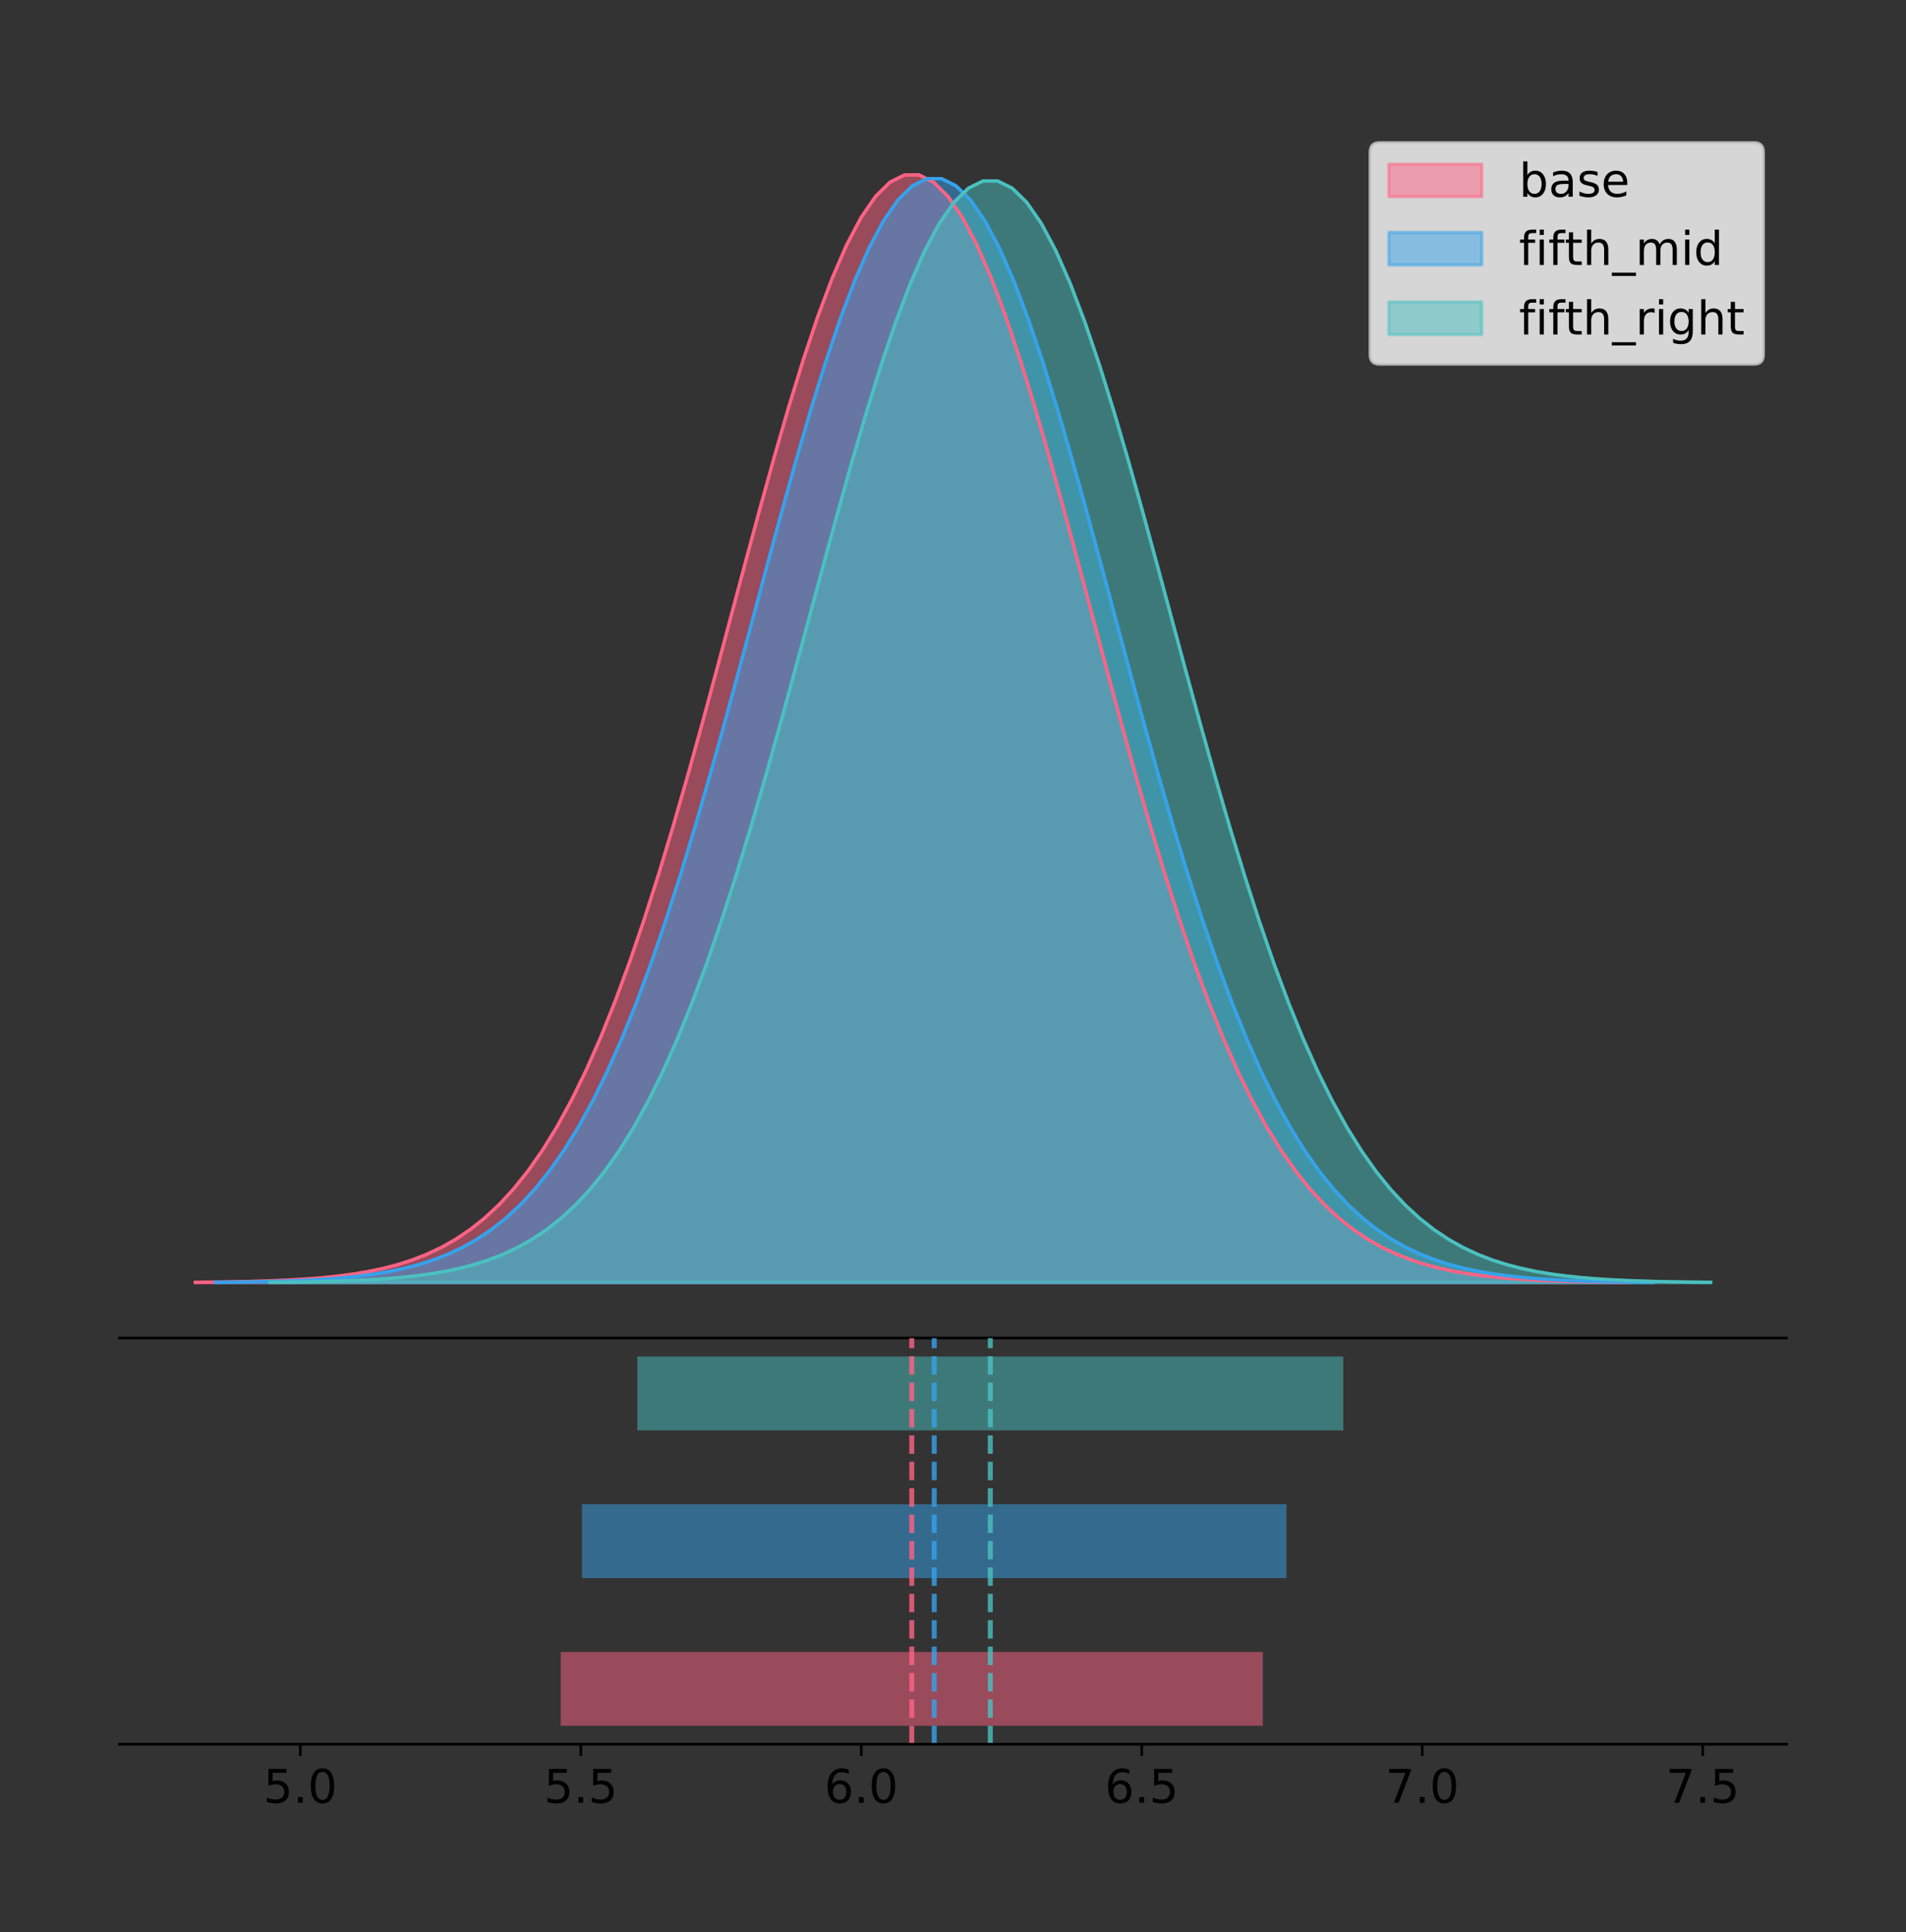 <?xml version="1.0" encoding="utf-8" standalone="no"?>
<!DOCTYPE svg PUBLIC "-//W3C//DTD SVG 1.1//EN"
  "http://www.w3.org/Graphics/SVG/1.1/DTD/svg11.dtd">
<!-- Created with matplotlib (https://matplotlib.org/) -->
<svg height="581.789pt" version="1.1" viewBox="0 0 574.2 581.789" width="574.2pt" xmlns="http://www.w3.org/2000/svg" xmlns:xlink="http://www.w3.org/1999/xlink">
 <rect x="0" y="0" width="574.2" height="581.789" fill="#333333" stroke="none"/>
 <defs>
  <style type="text/css">
*{stroke-linecap:butt;stroke-linejoin:round;}
  </style>
 </defs>
 <g id="figure_1">
  <g id="patch_1">
   <path d="M 0 581.789 
L 574.2 581.789 
L 574.2 0 
L 0 0 
z
" style="fill:none;"/>
  </g>
  <g id="axes_1">
   <g id="patch_2">
    <path d="M 36 402.93 
L 538.2 402.93 
L 538.2 36 
L 36 36 
z
" style="fill:none;"/>
   </g>
   <g id="PolyCollection_1">
    <defs>
     <path d="M 58.827 -195.538 
L 58.827 -195.65 
L 63.188 -195.692 
L 67.549 -195.749 
L 71.909 -195.825 
L 76.27 -195.925 
L 80.63 -196.058 
L 84.991 -196.23 
L 89.352 -196.455 
L 93.712 -196.744 
L 98.073 -197.115 
L 102.434 -197.585 
L 106.794 -198.179 
L 111.155 -198.923 
L 115.516 -199.848 
L 119.876 -200.99 
L 124.237 -202.39 
L 128.597 -204.093 
L 132.958 -206.151 
L 137.319 -208.617 
L 141.679 -211.552 
L 146.04 -215.017 
L 150.401 -219.078 
L 154.761 -223.801 
L 159.122 -229.25 
L 163.483 -235.488 
L 167.843 -242.572 
L 172.204 -250.552 
L 176.565 -259.468 
L 180.925 -269.344 
L 185.286 -280.192 
L 189.646 -292.002 
L 194.007 -304.744 
L 198.368 -318.365 
L 202.728 -332.786 
L 207.089 -347.901 
L 211.45 -363.58 
L 215.81 -379.667 
L 220.171 -395.98 
L 224.532 -412.318 
L 228.892 -428.462 
L 233.253 -444.18 
L 237.613 -459.23 
L 241.974 -473.372 
L 246.335 -486.366 
L 250.695 -497.987 
L 255.056 -508.025 
L 259.417 -516.294 
L 263.777 -522.64 
L 268.138 -526.94 
L 272.499 -529.111 
L 276.859 -529.111 
L 281.22 -526.94 
L 285.581 -522.64 
L 289.941 -516.294 
L 294.302 -508.025 
L 298.662 -497.987 
L 303.023 -486.366 
L 307.384 -473.372 
L 311.744 -459.23 
L 316.105 -444.18 
L 320.466 -428.462 
L 324.826 -412.318 
L 329.187 -395.98 
L 333.548 -379.667 
L 337.908 -363.58 
L 342.269 -347.901 
L 346.629 -332.786 
L 350.99 -318.365 
L 355.351 -304.744 
L 359.711 -292.002 
L 364.072 -280.192 
L 368.433 -269.344 
L 372.793 -259.468 
L 377.154 -250.552 
L 381.515 -242.572 
L 385.875 -235.488 
L 390.236 -229.25 
L 394.596 -223.801 
L 398.957 -219.078 
L 403.318 -215.017 
L 407.678 -211.552 
L 412.039 -208.617 
L 416.4 -206.151 
L 420.76 -204.093 
L 425.121 -202.39 
L 429.482 -200.99 
L 433.842 -199.848 
L 438.203 -198.923 
L 442.564 -198.179 
L 446.924 -197.585 
L 451.285 -197.115 
L 455.645 -196.744 
L 460.006 -196.455 
L 464.367 -196.23 
L 468.727 -196.058 
L 473.088 -195.925 
L 477.449 -195.825 
L 481.809 -195.749 
L 486.17 -195.692 
L 490.531 -195.65 
L 490.531 -195.538 
L 490.531 -195.538 
L 486.17 -195.538 
L 481.809 -195.538 
L 477.449 -195.538 
L 473.088 -195.538 
L 468.727 -195.538 
L 464.367 -195.538 
L 460.006 -195.538 
L 455.645 -195.538 
L 451.285 -195.538 
L 446.924 -195.538 
L 442.564 -195.538 
L 438.203 -195.538 
L 433.842 -195.538 
L 429.482 -195.538 
L 425.121 -195.538 
L 420.76 -195.538 
L 416.4 -195.538 
L 412.039 -195.538 
L 407.678 -195.538 
L 403.318 -195.538 
L 398.957 -195.538 
L 394.596 -195.538 
L 390.236 -195.538 
L 385.875 -195.538 
L 381.515 -195.538 
L 377.154 -195.538 
L 372.793 -195.538 
L 368.433 -195.538 
L 364.072 -195.538 
L 359.711 -195.538 
L 355.351 -195.538 
L 350.99 -195.538 
L 346.629 -195.538 
L 342.269 -195.538 
L 337.908 -195.538 
L 333.548 -195.538 
L 329.187 -195.538 
L 324.826 -195.538 
L 320.466 -195.538 
L 316.105 -195.538 
L 311.744 -195.538 
L 307.384 -195.538 
L 303.023 -195.538 
L 298.662 -195.538 
L 294.302 -195.538 
L 289.941 -195.538 
L 285.581 -195.538 
L 281.22 -195.538 
L 276.859 -195.538 
L 272.499 -195.538 
L 268.138 -195.538 
L 263.777 -195.538 
L 259.417 -195.538 
L 255.056 -195.538 
L 250.695 -195.538 
L 246.335 -195.538 
L 241.974 -195.538 
L 237.613 -195.538 
L 233.253 -195.538 
L 228.892 -195.538 
L 224.532 -195.538 
L 220.171 -195.538 
L 215.81 -195.538 
L 211.45 -195.538 
L 207.089 -195.538 
L 202.728 -195.538 
L 198.368 -195.538 
L 194.007 -195.538 
L 189.646 -195.538 
L 185.286 -195.538 
L 180.925 -195.538 
L 176.565 -195.538 
L 172.204 -195.538 
L 167.843 -195.538 
L 163.483 -195.538 
L 159.122 -195.538 
L 154.761 -195.538 
L 150.401 -195.538 
L 146.04 -195.538 
L 141.679 -195.538 
L 137.319 -195.538 
L 132.958 -195.538 
L 128.597 -195.538 
L 124.237 -195.538 
L 119.876 -195.538 
L 115.516 -195.538 
L 111.155 -195.538 
L 106.794 -195.538 
L 102.434 -195.538 
L 98.073 -195.538 
L 93.712 -195.538 
L 89.352 -195.538 
L 84.991 -195.538 
L 80.63 -195.538 
L 76.27 -195.538 
L 71.909 -195.538 
L 67.549 -195.538 
L 63.188 -195.538 
L 58.827 -195.538 
z
" id="m097d6647f7" style="stroke:#ff6384;stroke-opacity:0.5;"/>
    </defs>
    <g clip-path="url(#p0ebf5733ac)">
     <use style="fill:#ff6384;fill-opacity:0.5;stroke:#ff6384;stroke-opacity:0.5;" x="0" xlink:href="#m097d6647f7" y="581.789"/>
    </g>
   </g>
   <g id="PolyCollection_2">
    <defs>
     <path d="M 64.866 -195.538 
L 64.866 -195.65 
L 69.242 -195.692 
L 73.617 -195.748 
L 77.992 -195.824 
L 82.367 -195.924 
L 86.742 -196.056 
L 91.118 -196.228 
L 95.493 -196.452 
L 99.868 -196.74 
L 104.243 -197.109 
L 108.618 -197.578 
L 112.994 -198.17 
L 117.369 -198.912 
L 121.744 -199.834 
L 126.119 -200.972 
L 130.494 -202.367 
L 134.87 -204.065 
L 139.245 -206.115 
L 143.62 -208.574 
L 147.995 -211.498 
L 152.37 -214.952 
L 156.746 -219 
L 161.121 -223.707 
L 165.496 -229.138 
L 169.871 -235.355 
L 174.246 -242.416 
L 178.621 -250.369 
L 182.997 -259.255 
L 187.372 -269.099 
L 191.747 -279.91 
L 196.122 -291.681 
L 200.497 -304.381 
L 204.873 -317.957 
L 209.248 -332.329 
L 213.623 -347.394 
L 217.998 -363.021 
L 222.373 -379.054 
L 226.749 -395.313 
L 231.124 -411.597 
L 235.499 -427.688 
L 239.874 -443.353 
L 244.249 -458.353 
L 248.625 -472.447 
L 253 -485.399 
L 257.375 -496.981 
L 261.75 -506.985 
L 266.125 -515.227 
L 270.501 -521.552 
L 274.876 -525.837 
L 279.251 -528.001 
L 283.626 -528.001 
L 288.001 -525.837 
L 292.376 -521.552 
L 296.752 -515.227 
L 301.127 -506.985 
L 305.502 -496.981 
L 309.877 -485.399 
L 314.252 -472.447 
L 318.628 -458.353 
L 323.003 -443.353 
L 327.378 -427.688 
L 331.753 -411.597 
L 336.128 -395.313 
L 340.504 -379.054 
L 344.879 -363.021 
L 349.254 -347.394 
L 353.629 -332.329 
L 358.004 -317.957 
L 362.38 -304.381 
L 366.755 -291.681 
L 371.13 -279.91 
L 375.505 -269.099 
L 379.88 -259.255 
L 384.256 -250.369 
L 388.631 -242.416 
L 393.006 -235.355 
L 397.381 -229.138 
L 401.756 -223.707 
L 406.132 -219 
L 410.507 -214.952 
L 414.882 -211.498 
L 419.257 -208.574 
L 423.632 -206.115 
L 428.007 -204.065 
L 432.383 -202.367 
L 436.758 -200.972 
L 441.133 -199.834 
L 445.508 -198.912 
L 449.883 -198.17 
L 454.259 -197.578 
L 458.634 -197.109 
L 463.009 -196.74 
L 467.384 -196.452 
L 471.759 -196.228 
L 476.135 -196.056 
L 480.51 -195.924 
L 484.885 -195.824 
L 489.26 -195.748 
L 493.635 -195.692 
L 498.011 -195.65 
L 498.011 -195.538 
L 498.011 -195.538 
L 493.635 -195.538 
L 489.26 -195.538 
L 484.885 -195.538 
L 480.51 -195.538 
L 476.135 -195.538 
L 471.759 -195.538 
L 467.384 -195.538 
L 463.009 -195.538 
L 458.634 -195.538 
L 454.259 -195.538 
L 449.883 -195.538 
L 445.508 -195.538 
L 441.133 -195.538 
L 436.758 -195.538 
L 432.383 -195.538 
L 428.007 -195.538 
L 423.632 -195.538 
L 419.257 -195.538 
L 414.882 -195.538 
L 410.507 -195.538 
L 406.132 -195.538 
L 401.756 -195.538 
L 397.381 -195.538 
L 393.006 -195.538 
L 388.631 -195.538 
L 384.256 -195.538 
L 379.88 -195.538 
L 375.505 -195.538 
L 371.13 -195.538 
L 366.755 -195.538 
L 362.38 -195.538 
L 358.004 -195.538 
L 353.629 -195.538 
L 349.254 -195.538 
L 344.879 -195.538 
L 340.504 -195.538 
L 336.128 -195.538 
L 331.753 -195.538 
L 327.378 -195.538 
L 323.003 -195.538 
L 318.628 -195.538 
L 314.252 -195.538 
L 309.877 -195.538 
L 305.502 -195.538 
L 301.127 -195.538 
L 296.752 -195.538 
L 292.376 -195.538 
L 288.001 -195.538 
L 283.626 -195.538 
L 279.251 -195.538 
L 274.876 -195.538 
L 270.501 -195.538 
L 266.125 -195.538 
L 261.75 -195.538 
L 257.375 -195.538 
L 253 -195.538 
L 248.625 -195.538 
L 244.249 -195.538 
L 239.874 -195.538 
L 235.499 -195.538 
L 231.124 -195.538 
L 226.749 -195.538 
L 222.373 -195.538 
L 217.998 -195.538 
L 213.623 -195.538 
L 209.248 -195.538 
L 204.873 -195.538 
L 200.497 -195.538 
L 196.122 -195.538 
L 191.747 -195.538 
L 187.372 -195.538 
L 182.997 -195.538 
L 178.621 -195.538 
L 174.246 -195.538 
L 169.871 -195.538 
L 165.496 -195.538 
L 161.121 -195.538 
L 156.746 -195.538 
L 152.37 -195.538 
L 147.995 -195.538 
L 143.62 -195.538 
L 139.245 -195.538 
L 134.87 -195.538 
L 130.494 -195.538 
L 126.119 -195.538 
L 121.744 -195.538 
L 117.369 -195.538 
L 112.994 -195.538 
L 108.618 -195.538 
L 104.243 -195.538 
L 99.868 -195.538 
L 95.493 -195.538 
L 91.118 -195.538 
L 86.742 -195.538 
L 82.367 -195.538 
L 77.992 -195.538 
L 73.617 -195.538 
L 69.242 -195.538 
L 64.866 -195.538 
z
" id="m821d1d84c5" style="stroke:#36a2eb;stroke-opacity:0.5;"/>
    </defs>
    <g clip-path="url(#p0ebf5733ac)">
     <use style="fill:#36a2eb;fill-opacity:0.5;stroke:#36a2eb;stroke-opacity:0.5;" x="0" xlink:href="#m821d1d84c5" y="581.789"/>
    </g>
   </g>
   <g id="PolyCollection_3">
    <defs>
     <path d="M 81.302 -195.538 
L 81.302 -195.649 
L 85.687 -195.691 
L 90.071 -195.748 
L 94.456 -195.823 
L 98.841 -195.923 
L 103.225 -196.055 
L 107.61 -196.227 
L 111.994 -196.45 
L 116.379 -196.738 
L 120.763 -197.106 
L 125.148 -197.574 
L 129.532 -198.165 
L 133.917 -198.904 
L 138.301 -199.824 
L 142.686 -200.96 
L 147.071 -202.353 
L 151.455 -204.047 
L 155.84 -206.093 
L 160.224 -208.546 
L 164.609 -211.464 
L 168.993 -214.911 
L 173.378 -218.95 
L 177.762 -223.647 
L 182.147 -229.066 
L 186.532 -235.27 
L 190.916 -242.316 
L 195.301 -250.252 
L 199.685 -259.119 
L 204.07 -268.942 
L 208.454 -279.73 
L 212.839 -291.476 
L 217.223 -304.149 
L 221.608 -317.695 
L 225.992 -332.037 
L 230.377 -347.07 
L 234.762 -362.664 
L 239.146 -378.663 
L 243.531 -394.887 
L 247.915 -411.136 
L 252.3 -427.192 
L 256.684 -442.824 
L 261.069 -457.792 
L 265.453 -471.857 
L 269.838 -484.78 
L 274.223 -496.337 
L 278.607 -506.32 
L 282.992 -514.545 
L 287.376 -520.856 
L 291.761 -525.132 
L 296.145 -527.292 
L 300.53 -527.292 
L 304.914 -525.132 
L 309.299 -520.856 
L 313.683 -514.545 
L 318.068 -506.32 
L 322.453 -496.337 
L 326.837 -484.78 
L 331.222 -471.857 
L 335.606 -457.792 
L 339.991 -442.824 
L 344.375 -427.192 
L 348.76 -411.136 
L 353.144 -394.887 
L 357.529 -378.663 
L 361.914 -362.664 
L 366.298 -347.07 
L 370.683 -332.037 
L 375.067 -317.695 
L 379.452 -304.149 
L 383.836 -291.476 
L 388.221 -279.73 
L 392.605 -268.942 
L 396.99 -259.119 
L 401.374 -250.252 
L 405.759 -242.316 
L 410.144 -235.27 
L 414.528 -229.066 
L 418.913 -223.647 
L 423.297 -218.95 
L 427.682 -214.911 
L 432.066 -211.464 
L 436.451 -208.546 
L 440.835 -206.093 
L 445.22 -204.047 
L 449.604 -202.353 
L 453.989 -200.96 
L 458.374 -199.824 
L 462.758 -198.904 
L 467.143 -198.165 
L 471.527 -197.574 
L 475.912 -197.106 
L 480.296 -196.738 
L 484.681 -196.45 
L 489.065 -196.227 
L 493.45 -196.055 
L 497.835 -195.923 
L 502.219 -195.823 
L 506.604 -195.748 
L 510.988 -195.691 
L 515.373 -195.649 
L 515.373 -195.538 
L 515.373 -195.538 
L 510.988 -195.538 
L 506.604 -195.538 
L 502.219 -195.538 
L 497.835 -195.538 
L 493.45 -195.538 
L 489.065 -195.538 
L 484.681 -195.538 
L 480.296 -195.538 
L 475.912 -195.538 
L 471.527 -195.538 
L 467.143 -195.538 
L 462.758 -195.538 
L 458.374 -195.538 
L 453.989 -195.538 
L 449.604 -195.538 
L 445.22 -195.538 
L 440.835 -195.538 
L 436.451 -195.538 
L 432.066 -195.538 
L 427.682 -195.538 
L 423.297 -195.538 
L 418.913 -195.538 
L 414.528 -195.538 
L 410.144 -195.538 
L 405.759 -195.538 
L 401.374 -195.538 
L 396.99 -195.538 
L 392.605 -195.538 
L 388.221 -195.538 
L 383.836 -195.538 
L 379.452 -195.538 
L 375.067 -195.538 
L 370.683 -195.538 
L 366.298 -195.538 
L 361.914 -195.538 
L 357.529 -195.538 
L 353.144 -195.538 
L 348.76 -195.538 
L 344.375 -195.538 
L 339.991 -195.538 
L 335.606 -195.538 
L 331.222 -195.538 
L 326.837 -195.538 
L 322.453 -195.538 
L 318.068 -195.538 
L 313.683 -195.538 
L 309.299 -195.538 
L 304.914 -195.538 
L 300.53 -195.538 
L 296.145 -195.538 
L 291.761 -195.538 
L 287.376 -195.538 
L 282.992 -195.538 
L 278.607 -195.538 
L 274.223 -195.538 
L 269.838 -195.538 
L 265.453 -195.538 
L 261.069 -195.538 
L 256.684 -195.538 
L 252.3 -195.538 
L 247.915 -195.538 
L 243.531 -195.538 
L 239.146 -195.538 
L 234.762 -195.538 
L 230.377 -195.538 
L 225.992 -195.538 
L 221.608 -195.538 
L 217.223 -195.538 
L 212.839 -195.538 
L 208.454 -195.538 
L 204.07 -195.538 
L 199.685 -195.538 
L 195.301 -195.538 
L 190.916 -195.538 
L 186.532 -195.538 
L 182.147 -195.538 
L 177.762 -195.538 
L 173.378 -195.538 
L 168.993 -195.538 
L 164.609 -195.538 
L 160.224 -195.538 
L 155.84 -195.538 
L 151.455 -195.538 
L 147.071 -195.538 
L 142.686 -195.538 
L 138.301 -195.538 
L 133.917 -195.538 
L 129.532 -195.538 
L 125.148 -195.538 
L 120.763 -195.538 
L 116.379 -195.538 
L 111.994 -195.538 
L 107.61 -195.538 
L 103.225 -195.538 
L 98.841 -195.538 
L 94.456 -195.538 
L 90.071 -195.538 
L 85.687 -195.538 
L 81.302 -195.538 
z
" id="m11f7365599" style="stroke:#4bc0c0;stroke-opacity:0.5;"/>
    </defs>
    <g clip-path="url(#p0ebf5733ac)">
     <use style="fill:#4bc0c0;fill-opacity:0.5;stroke:#4bc0c0;stroke-opacity:0.5;" x="0" xlink:href="#m11f7365599" y="581.789"/>
    </g>
   </g>
   <g id="line2d_1">
    <path clip-path="url(#p0ebf5733ac)" d="M 58.827 386.139 
L 63.188 386.097 
L 67.549 386.04 
L 71.909 385.965 
L 76.27 385.864 
L 80.63 385.732 
L 84.991 385.559 
L 89.352 385.334 
L 93.712 385.045 
L 98.073 384.675 
L 102.434 384.204 
L 106.794 383.61 
L 111.155 382.867 
L 115.516 381.941 
L 119.876 380.799 
L 124.237 379.399 
L 128.597 377.696 
L 132.958 375.639 
L 137.319 373.172 
L 141.679 370.238 
L 146.04 366.772 
L 150.401 362.711 
L 154.761 357.989 
L 159.122 352.539 
L 163.483 346.301 
L 167.843 339.217 
L 172.204 331.237 
L 176.565 322.322 
L 180.925 312.445 
L 185.286 301.597 
L 189.646 289.787 
L 194.007 277.045 
L 198.368 263.424 
L 202.728 249.004 
L 207.089 233.888 
L 211.45 218.209 
L 215.81 202.123 
L 220.171 185.809 
L 224.532 169.471 
L 228.892 153.327 
L 233.253 137.61 
L 237.613 122.559 
L 241.974 108.418 
L 246.335 95.423 
L 250.695 83.803 
L 255.056 73.765 
L 259.417 65.495 
L 263.777 59.15 
L 268.138 54.85 
L 272.499 52.679 
L 276.859 52.679 
L 281.22 54.85 
L 285.581 59.15 
L 289.941 65.495 
L 294.302 73.765 
L 298.662 83.803 
L 303.023 95.423 
L 307.384 108.418 
L 311.744 122.559 
L 316.105 137.61 
L 320.466 153.327 
L 324.826 169.471 
L 329.187 185.809 
L 333.548 202.123 
L 337.908 218.209 
L 342.269 233.888 
L 346.629 249.004 
L 350.99 263.424 
L 355.351 277.045 
L 359.711 289.787 
L 364.072 301.597 
L 368.433 312.445 
L 372.793 322.322 
L 377.154 331.237 
L 381.515 339.217 
L 385.875 346.301 
L 390.236 352.539 
L 394.596 357.989 
L 398.957 362.711 
L 403.318 366.772 
L 407.678 370.238 
L 412.039 373.172 
L 416.4 375.639 
L 420.76 377.696 
L 425.121 379.399 
L 429.482 380.799 
L 433.842 381.941 
L 438.203 382.867 
L 442.564 383.61 
L 446.924 384.204 
L 451.285 384.675 
L 455.645 385.045 
L 460.006 385.334 
L 464.367 385.559 
L 468.727 385.732 
L 473.088 385.864 
L 477.449 385.965 
L 481.809 386.04 
L 486.17 386.097 
L 490.531 386.139 
" style="fill:none;stroke:#ff6384;stroke-linecap:square;"/>
   </g>
   <g id="line2d_2">
    <path clip-path="url(#p0ebf5733ac)" d="M 64.866 386.14 
L 69.242 386.098 
L 73.617 386.041 
L 77.992 385.966 
L 82.367 385.865 
L 86.742 385.734 
L 91.118 385.561 
L 95.493 385.337 
L 99.868 385.049 
L 104.243 384.68 
L 108.618 384.211 
L 112.994 383.619 
L 117.369 382.878 
L 121.744 381.956 
L 126.119 380.817 
L 130.494 379.422 
L 134.87 377.724 
L 139.245 375.674 
L 143.62 373.216 
L 147.995 370.291 
L 152.37 366.837 
L 156.746 362.79 
L 161.121 358.083 
L 165.496 352.652 
L 169.871 346.434 
L 174.246 339.374 
L 178.621 331.42 
L 182.997 322.534 
L 187.372 312.691 
L 191.747 301.879 
L 196.122 290.108 
L 200.497 277.408 
L 204.873 263.833 
L 209.248 249.46 
L 213.623 234.395 
L 217.998 218.768 
L 222.373 202.735 
L 226.749 186.476 
L 231.124 170.192 
L 235.499 154.102 
L 239.874 138.437 
L 244.249 123.436 
L 248.625 109.342 
L 253 96.391 
L 257.375 84.809 
L 261.75 74.804 
L 266.125 66.562 
L 270.501 60.238 
L 274.876 55.952 
L 279.251 53.788 
L 283.626 53.788 
L 288.001 55.952 
L 292.376 60.238 
L 296.752 66.562 
L 301.127 74.804 
L 305.502 84.809 
L 309.877 96.391 
L 314.252 109.342 
L 318.628 123.436 
L 323.003 138.437 
L 327.378 154.102 
L 331.753 170.192 
L 336.128 186.476 
L 340.504 202.735 
L 344.879 218.768 
L 349.254 234.395 
L 353.629 249.46 
L 358.004 263.833 
L 362.38 277.408 
L 366.755 290.108 
L 371.13 301.879 
L 375.505 312.691 
L 379.88 322.534 
L 384.256 331.42 
L 388.631 339.374 
L 393.006 346.434 
L 397.381 352.652 
L 401.756 358.083 
L 406.132 362.79 
L 410.507 366.837 
L 414.882 370.291 
L 419.257 373.216 
L 423.632 375.674 
L 428.007 377.724 
L 432.383 379.422 
L 436.758 380.817 
L 441.133 381.956 
L 445.508 382.878 
L 449.883 383.619 
L 454.259 384.211 
L 458.634 384.68 
L 463.009 385.049 
L 467.384 385.337 
L 471.759 385.561 
L 476.135 385.734 
L 480.51 385.865 
L 484.885 385.966 
L 489.26 386.041 
L 493.635 386.098 
L 498.011 386.14 
" style="fill:none;stroke:#36a2eb;stroke-linecap:square;"/>
   </g>
   <g id="line2d_3">
    <path clip-path="url(#p0ebf5733ac)" d="M 81.302 386.14 
L 85.687 386.098 
L 90.071 386.042 
L 94.456 385.966 
L 98.841 385.866 
L 103.225 385.735 
L 107.61 385.563 
L 111.994 385.339 
L 116.379 385.052 
L 120.763 384.683 
L 125.148 384.215 
L 129.532 383.625 
L 133.917 382.885 
L 138.301 381.965 
L 142.686 380.829 
L 147.071 379.437 
L 151.455 377.743 
L 155.84 375.697 
L 160.224 373.244 
L 164.609 370.325 
L 168.993 366.879 
L 173.378 362.84 
L 177.762 358.143 
L 182.147 352.723 
L 186.532 346.519 
L 190.916 339.474 
L 195.301 331.537 
L 199.685 322.67 
L 204.07 312.848 
L 208.454 302.059 
L 212.839 290.313 
L 217.223 277.64 
L 221.608 264.094 
L 225.992 249.752 
L 230.377 234.719 
L 234.762 219.125 
L 239.146 203.127 
L 243.531 186.902 
L 247.915 170.653 
L 252.3 154.597 
L 256.684 138.965 
L 261.069 123.997 
L 265.453 109.933 
L 269.838 97.009 
L 274.223 85.452 
L 278.607 75.469 
L 282.992 67.244 
L 287.376 60.933 
L 291.761 56.657 
L 296.145 54.498 
L 300.53 54.498 
L 304.914 56.657 
L 309.299 60.933 
L 313.683 67.244 
L 318.068 75.469 
L 322.453 85.452 
L 326.837 97.009 
L 331.222 109.933 
L 335.606 123.997 
L 339.991 138.965 
L 344.375 154.597 
L 348.76 170.653 
L 353.144 186.902 
L 357.529 203.127 
L 361.914 219.125 
L 366.298 234.719 
L 370.683 249.752 
L 375.067 264.094 
L 379.452 277.64 
L 383.836 290.313 
L 388.221 302.059 
L 392.605 312.848 
L 396.99 322.67 
L 401.374 331.537 
L 405.759 339.474 
L 410.144 346.519 
L 414.528 352.723 
L 418.913 358.143 
L 423.297 362.84 
L 427.682 366.879 
L 432.066 370.325 
L 436.451 373.244 
L 440.835 375.697 
L 445.22 377.743 
L 449.604 379.437 
L 453.989 380.829 
L 458.374 381.965 
L 462.758 382.885 
L 467.143 383.625 
L 471.527 384.215 
L 475.912 384.683 
L 480.296 385.052 
L 484.681 385.339 
L 489.065 385.563 
L 493.45 385.735 
L 497.835 385.866 
L 502.219 385.966 
L 506.604 386.042 
L 510.988 386.098 
L 515.373 386.14 
" style="fill:none;stroke:#4bc0c0;stroke-linecap:square;"/>
   </g>
   <g id="patch_3">
    <path d="M 36 402.93 
L 538.2 402.93 
" style="fill:none;stroke:#000000;stroke-linecap:square;stroke-linejoin:miter;stroke-width:0.8;"/>
   </g>
   <g id="legend_1">
    <g id="patch_4">
     <path d="M 415.602 109.627 
L 528.4 109.627 
Q 531.2 109.627 531.2 106.827 
L 531.2 45.8 
Q 531.2 43 528.4 43 
L 415.602 43 
Q 412.802 43 412.802 45.8 
L 412.802 106.827 
Q 412.802 109.627 415.602 109.627 
z
" style="fill:#ffffff;opacity:0.8;stroke:#cccccc;stroke-linejoin:miter;"/>
    </g>
    <g id="patch_5">
     <path d="M 418.402 59.238 
L 446.402 59.238 
L 446.402 49.438 
L 418.402 49.438 
z
" style="fill:#ff6384;opacity:0.5;stroke:#ff6384;stroke-linejoin:miter;"/>
    </g>
    <g id="text_1">
     <!-- base -->
     <defs>
      <path d="M 48.688 27.297 
Q 48.688 37.203 44.609 42.844 
Q 40.531 48.484 33.406 48.484 
Q 26.266 48.484 22.188 42.844 
Q 18.109 37.203 18.109 27.297 
Q 18.109 17.391 22.188 11.75 
Q 26.266 6.109 33.406 6.109 
Q 40.531 6.109 44.609 11.75 
Q 48.688 17.391 48.688 27.297 
z
M 18.109 46.391 
Q 20.953 51.266 25.266 53.625 
Q 29.594 56 35.594 56 
Q 45.562 56 51.781 48.094 
Q 58.016 40.188 58.016 27.297 
Q 58.016 14.406 51.781 6.484 
Q 45.562 -1.422 35.594 -1.422 
Q 29.594 -1.422 25.266 0.953 
Q 20.953 3.328 18.109 8.203 
L 18.109 0 
L 9.078 0 
L 9.078 75.984 
L 18.109 75.984 
z
" id="DejaVuSans-98"/>
      <path d="M 34.281 27.484 
Q 23.391 27.484 19.188 25 
Q 14.984 22.516 14.984 16.5 
Q 14.984 11.719 18.141 8.906 
Q 21.297 6.109 26.703 6.109 
Q 34.188 6.109 38.703 11.406 
Q 43.219 16.703 43.219 25.484 
L 43.219 27.484 
z
M 52.203 31.203 
L 52.203 0 
L 43.219 0 
L 43.219 8.297 
Q 40.141 3.328 35.547 0.953 
Q 30.953 -1.422 24.312 -1.422 
Q 15.922 -1.422 10.953 3.297 
Q 6 8.016 6 15.922 
Q 6 25.141 12.172 29.828 
Q 18.359 34.516 30.609 34.516 
L 43.219 34.516 
L 43.219 35.406 
Q 43.219 41.609 39.141 45 
Q 35.062 48.391 27.688 48.391 
Q 23 48.391 18.547 47.266 
Q 14.109 46.141 10.016 43.891 
L 10.016 52.203 
Q 14.938 54.109 19.578 55.047 
Q 24.219 56 28.609 56 
Q 40.484 56 46.344 49.844 
Q 52.203 43.703 52.203 31.203 
z
" id="DejaVuSans-97"/>
      <path d="M 44.281 53.078 
L 44.281 44.578 
Q 40.484 46.531 36.375 47.5 
Q 32.281 48.484 27.875 48.484 
Q 21.188 48.484 17.844 46.438 
Q 14.5 44.391 14.5 40.281 
Q 14.5 37.156 16.891 35.375 
Q 19.281 33.594 26.516 31.984 
L 29.594 31.297 
Q 39.156 29.25 43.188 25.516 
Q 47.219 21.781 47.219 15.094 
Q 47.219 7.469 41.188 3.016 
Q 35.156 -1.422 24.609 -1.422 
Q 20.219 -1.422 15.453 -0.562 
Q 10.688 0.297 5.422 2 
L 5.422 11.281 
Q 10.406 8.688 15.234 7.391 
Q 20.062 6.109 24.812 6.109 
Q 31.156 6.109 34.562 8.281 
Q 37.984 10.453 37.984 14.406 
Q 37.984 18.062 35.516 20.016 
Q 33.062 21.969 24.703 23.781 
L 21.578 24.516 
Q 13.234 26.266 9.516 29.906 
Q 5.812 33.547 5.812 39.891 
Q 5.812 47.609 11.281 51.797 
Q 16.75 56 26.812 56 
Q 31.781 56 36.172 55.266 
Q 40.578 54.547 44.281 53.078 
z
" id="DejaVuSans-115"/>
      <path d="M 56.203 29.594 
L 56.203 25.203 
L 14.891 25.203 
Q 15.484 15.922 20.484 11.062 
Q 25.484 6.203 34.422 6.203 
Q 39.594 6.203 44.453 7.469 
Q 49.312 8.734 54.109 11.281 
L 54.109 2.781 
Q 49.266 0.734 44.188 -0.344 
Q 39.109 -1.422 33.891 -1.422 
Q 20.797 -1.422 13.156 6.188 
Q 5.516 13.812 5.516 26.812 
Q 5.516 40.234 12.766 48.109 
Q 20.016 56 32.328 56 
Q 43.359 56 49.781 48.891 
Q 56.203 41.797 56.203 29.594 
z
M 47.219 32.234 
Q 47.125 39.594 43.094 43.984 
Q 39.062 48.391 32.422 48.391 
Q 24.906 48.391 20.391 44.141 
Q 15.875 39.891 15.188 32.172 
z
" id="DejaVuSans-101"/>
     </defs>
     <g transform="translate(457.602 59.238)scale(0.14 -0.14)">
      <use xlink:href="#DejaVuSans-98"/>
      <use x="63.477" xlink:href="#DejaVuSans-97"/>
      <use x="124.756" xlink:href="#DejaVuSans-115"/>
      <use x="176.855" xlink:href="#DejaVuSans-101"/>
     </g>
    </g>
    <g id="patch_6">
     <path d="M 418.402 79.787 
L 446.402 79.787 
L 446.402 69.987 
L 418.402 69.987 
z
" style="fill:#36a2eb;opacity:0.5;stroke:#36a2eb;stroke-linejoin:miter;"/>
    </g>
    <g id="text_2">
     <!-- fifth_mid -->
     <defs>
      <path d="M 37.109 75.984 
L 37.109 68.5 
L 28.516 68.5 
Q 23.688 68.5 21.797 66.547 
Q 19.922 64.594 19.922 59.516 
L 19.922 54.688 
L 34.719 54.688 
L 34.719 47.703 
L 19.922 47.703 
L 19.922 0 
L 10.891 0 
L 10.891 47.703 
L 2.297 47.703 
L 2.297 54.688 
L 10.891 54.688 
L 10.891 58.5 
Q 10.891 67.625 15.141 71.797 
Q 19.391 75.984 28.609 75.984 
z
" id="DejaVuSans-102"/>
      <path d="M 9.422 54.688 
L 18.406 54.688 
L 18.406 0 
L 9.422 0 
z
M 9.422 75.984 
L 18.406 75.984 
L 18.406 64.594 
L 9.422 64.594 
z
" id="DejaVuSans-105"/>
      <path d="M 18.312 70.219 
L 18.312 54.688 
L 36.812 54.688 
L 36.812 47.703 
L 18.312 47.703 
L 18.312 18.016 
Q 18.312 11.328 20.141 9.422 
Q 21.969 7.516 27.594 7.516 
L 36.812 7.516 
L 36.812 0 
L 27.594 0 
Q 17.188 0 13.234 3.875 
Q 9.281 7.766 9.281 18.016 
L 9.281 47.703 
L 2.688 47.703 
L 2.688 54.688 
L 9.281 54.688 
L 9.281 70.219 
z
" id="DejaVuSans-116"/>
      <path d="M 54.891 33.016 
L 54.891 0 
L 45.906 0 
L 45.906 32.719 
Q 45.906 40.484 42.875 44.328 
Q 39.844 48.188 33.797 48.188 
Q 26.516 48.188 22.312 43.547 
Q 18.109 38.922 18.109 30.906 
L 18.109 0 
L 9.078 0 
L 9.078 75.984 
L 18.109 75.984 
L 18.109 46.188 
Q 21.344 51.125 25.703 53.562 
Q 30.078 56 35.797 56 
Q 45.219 56 50.047 50.172 
Q 54.891 44.344 54.891 33.016 
z
" id="DejaVuSans-104"/>
      <path d="M 50.984 -16.609 
L 50.984 -23.578 
L -0.984 -23.578 
L -0.984 -16.609 
z
" id="DejaVuSans-95"/>
      <path d="M 52 44.188 
Q 55.375 50.25 60.062 53.125 
Q 64.75 56 71.094 56 
Q 79.641 56 84.281 50.016 
Q 88.922 44.047 88.922 33.016 
L 88.922 0 
L 79.891 0 
L 79.891 32.719 
Q 79.891 40.578 77.094 44.375 
Q 74.312 48.188 68.609 48.188 
Q 61.625 48.188 57.562 43.547 
Q 53.516 38.922 53.516 30.906 
L 53.516 0 
L 44.484 0 
L 44.484 32.719 
Q 44.484 40.625 41.703 44.406 
Q 38.922 48.188 33.109 48.188 
Q 26.219 48.188 22.156 43.531 
Q 18.109 38.875 18.109 30.906 
L 18.109 0 
L 9.078 0 
L 9.078 54.688 
L 18.109 54.688 
L 18.109 46.188 
Q 21.188 51.219 25.484 53.609 
Q 29.781 56 35.688 56 
Q 41.656 56 45.828 52.969 
Q 50 49.953 52 44.188 
z
" id="DejaVuSans-109"/>
      <path d="M 45.406 46.391 
L 45.406 75.984 
L 54.391 75.984 
L 54.391 0 
L 45.406 0 
L 45.406 8.203 
Q 42.578 3.328 38.25 0.953 
Q 33.938 -1.422 27.875 -1.422 
Q 17.969 -1.422 11.734 6.484 
Q 5.516 14.406 5.516 27.297 
Q 5.516 40.188 11.734 48.094 
Q 17.969 56 27.875 56 
Q 33.938 56 38.25 53.625 
Q 42.578 51.266 45.406 46.391 
z
M 14.797 27.297 
Q 14.797 17.391 18.875 11.75 
Q 22.953 6.109 30.078 6.109 
Q 37.203 6.109 41.297 11.75 
Q 45.406 17.391 45.406 27.297 
Q 45.406 37.203 41.297 42.844 
Q 37.203 48.484 30.078 48.484 
Q 22.953 48.484 18.875 42.844 
Q 14.797 37.203 14.797 27.297 
z
" id="DejaVuSans-100"/>
     </defs>
     <g transform="translate(457.602 79.787)scale(0.14 -0.14)">
      <use xlink:href="#DejaVuSans-102"/>
      <use x="35.205" xlink:href="#DejaVuSans-105"/>
      <use x="62.988" xlink:href="#DejaVuSans-102"/>
      <use x="98.178" xlink:href="#DejaVuSans-116"/>
      <use x="137.387" xlink:href="#DejaVuSans-104"/>
      <use x="200.766" xlink:href="#DejaVuSans-95"/>
      <use x="250.766" xlink:href="#DejaVuSans-109"/>
      <use x="348.178" xlink:href="#DejaVuSans-105"/>
      <use x="375.961" xlink:href="#DejaVuSans-100"/>
     </g>
    </g>
    <g id="patch_7">
     <path d="M 418.402 100.726 
L 446.402 100.726 
L 446.402 90.926 
L 418.402 90.926 
z
" style="fill:#4bc0c0;opacity:0.5;stroke:#4bc0c0;stroke-linejoin:miter;"/>
    </g>
    <g id="text_3">
     <!-- fifth_right -->
     <defs>
      <path d="M 41.109 46.297 
Q 39.594 47.172 37.812 47.578 
Q 36.031 48 33.891 48 
Q 26.266 48 22.188 43.047 
Q 18.109 38.094 18.109 28.812 
L 18.109 0 
L 9.078 0 
L 9.078 54.688 
L 18.109 54.688 
L 18.109 46.188 
Q 20.953 51.172 25.484 53.578 
Q 30.031 56 36.531 56 
Q 37.453 56 38.578 55.875 
Q 39.703 55.766 41.062 55.516 
z
" id="DejaVuSans-114"/>
      <path d="M 45.406 27.984 
Q 45.406 37.75 41.375 43.109 
Q 37.359 48.484 30.078 48.484 
Q 22.859 48.484 18.828 43.109 
Q 14.797 37.75 14.797 27.984 
Q 14.797 18.266 18.828 12.891 
Q 22.859 7.516 30.078 7.516 
Q 37.359 7.516 41.375 12.891 
Q 45.406 18.266 45.406 27.984 
z
M 54.391 6.781 
Q 54.391 -7.172 48.188 -13.984 
Q 42 -20.797 29.203 -20.797 
Q 24.469 -20.797 20.266 -20.094 
Q 16.062 -19.391 12.109 -17.922 
L 12.109 -9.188 
Q 16.062 -11.328 19.922 -12.344 
Q 23.781 -13.375 27.781 -13.375 
Q 36.625 -13.375 41.016 -8.766 
Q 45.406 -4.156 45.406 5.172 
L 45.406 9.625 
Q 42.625 4.781 38.281 2.391 
Q 33.938 0 27.875 0 
Q 17.828 0 11.672 7.656 
Q 5.516 15.328 5.516 27.984 
Q 5.516 40.672 11.672 48.328 
Q 17.828 56 27.875 56 
Q 33.938 56 38.281 53.609 
Q 42.625 51.219 45.406 46.391 
L 45.406 54.688 
L 54.391 54.688 
z
" id="DejaVuSans-103"/>
     </defs>
     <g transform="translate(457.602 100.726)scale(0.14 -0.14)">
      <use xlink:href="#DejaVuSans-102"/>
      <use x="35.205" xlink:href="#DejaVuSans-105"/>
      <use x="62.988" xlink:href="#DejaVuSans-102"/>
      <use x="98.178" xlink:href="#DejaVuSans-116"/>
      <use x="137.387" xlink:href="#DejaVuSans-104"/>
      <use x="200.766" xlink:href="#DejaVuSans-95"/>
      <use x="250.766" xlink:href="#DejaVuSans-114"/>
      <use x="291.879" xlink:href="#DejaVuSans-105"/>
      <use x="319.662" xlink:href="#DejaVuSans-103"/>
      <use x="383.139" xlink:href="#DejaVuSans-104"/>
      <use x="446.518" xlink:href="#DejaVuSans-116"/>
     </g>
    </g>
   </g>
  </g>
  <g id="axes_2">
   <g id="patch_8">
    <path d="M 36 525.24 
L 538.2 525.24 
L 538.2 402.93 
L 36 402.93 
z
" style="fill:none;"/>
   </g>
   <g id="patch_9">
    <path clip-path="url(#pcf32587c0a)" d="M 168.912 519.68 
L 380.446 519.68 
L 380.446 497.442 
L 168.912 497.442 
z
" style="fill:#ff6384;opacity:0.5;"/>
   </g>
   <g id="patch_10">
    <path clip-path="url(#pcf32587c0a)" d="M 175.318 475.204 
L 387.559 475.204 
L 387.559 452.966 
L 175.318 452.966 
z
" style="fill:#36a2eb;opacity:0.5;"/>
   </g>
   <g id="patch_11">
    <path clip-path="url(#pcf32587c0a)" d="M 191.99 430.728 
L 404.685 430.728 
L 404.685 408.49 
L 191.99 408.49 
z
" style="fill:#4bc0c0;opacity:0.5;"/>
   </g>
   <g id="matplotlib.axis_1">
    <g id="xtick_1">
     <g id="line2d_4">
      <defs>
       <path d="M 0 0 
L 0 3.5 
" id="me7cc5c4bd0" style="stroke:#000000;stroke-width:0.8;"/>
      </defs>
      <g>
       <use style="stroke:#000000;stroke-width:0.8;" x="90.48" xlink:href="#me7cc5c4bd0" y="525.24"/>
      </g>
     </g>
     <g id="text_4">
      <!-- 5.0 -->
      <defs>
       <path d="M 10.797 72.906 
L 49.516 72.906 
L 49.516 64.594 
L 19.828 64.594 
L 19.828 46.734 
Q 21.969 47.469 24.109 47.828 
Q 26.266 48.188 28.422 48.188 
Q 40.625 48.188 47.75 41.5 
Q 54.891 34.812 54.891 23.391 
Q 54.891 11.625 47.562 5.094 
Q 40.234 -1.422 26.906 -1.422 
Q 22.312 -1.422 17.547 -0.641 
Q 12.797 0.141 7.719 1.703 
L 7.719 11.625 
Q 12.109 9.234 16.797 8.062 
Q 21.484 6.891 26.703 6.891 
Q 35.156 6.891 40.078 11.328 
Q 45.016 15.766 45.016 23.391 
Q 45.016 31 40.078 35.438 
Q 35.156 39.891 26.703 39.891 
Q 22.75 39.891 18.812 39.016 
Q 14.891 38.141 10.797 36.281 
z
" id="DejaVuSans-53"/>
       <path d="M 10.688 12.406 
L 21 12.406 
L 21 0 
L 10.688 0 
z
" id="DejaVuSans-46"/>
       <path d="M 31.781 66.406 
Q 24.172 66.406 20.328 58.906 
Q 16.5 51.422 16.5 36.375 
Q 16.5 21.391 20.328 13.891 
Q 24.172 6.391 31.781 6.391 
Q 39.453 6.391 43.281 13.891 
Q 47.125 21.391 47.125 36.375 
Q 47.125 51.422 43.281 58.906 
Q 39.453 66.406 31.781 66.406 
z
M 31.781 74.219 
Q 44.047 74.219 50.516 64.516 
Q 56.984 54.828 56.984 36.375 
Q 56.984 17.969 50.516 8.266 
Q 44.047 -1.422 31.781 -1.422 
Q 19.531 -1.422 13.062 8.266 
Q 6.594 17.969 6.594 36.375 
Q 6.594 54.828 13.062 64.516 
Q 19.531 74.219 31.781 74.219 
z
" id="DejaVuSans-48"/>
      </defs>
      <g transform="translate(79.347 542.878)scale(0.14 -0.14)">
       <use xlink:href="#DejaVuSans-53"/>
       <use x="63.623" xlink:href="#DejaVuSans-46"/>
       <use x="95.41" xlink:href="#DejaVuSans-48"/>
      </g>
     </g>
    </g>
    <g id="xtick_2">
     <g id="line2d_5">
      <g>
       <use style="stroke:#000000;stroke-width:0.8;" x="174.975" xlink:href="#me7cc5c4bd0" y="525.24"/>
      </g>
     </g>
     <g id="text_5">
      <!-- 5.5 -->
      <g transform="translate(163.842 542.878)scale(0.14 -0.14)">
       <use xlink:href="#DejaVuSans-53"/>
       <use x="63.623" xlink:href="#DejaVuSans-46"/>
       <use x="95.41" xlink:href="#DejaVuSans-53"/>
      </g>
     </g>
    </g>
    <g id="xtick_3">
     <g id="line2d_6">
      <g>
       <use style="stroke:#000000;stroke-width:0.8;" x="259.47" xlink:href="#me7cc5c4bd0" y="525.24"/>
      </g>
     </g>
     <g id="text_6">
      <!-- 6.0 -->
      <defs>
       <path d="M 33.016 40.375 
Q 26.375 40.375 22.484 35.828 
Q 18.609 31.297 18.609 23.391 
Q 18.609 15.531 22.484 10.953 
Q 26.375 6.391 33.016 6.391 
Q 39.656 6.391 43.531 10.953 
Q 47.406 15.531 47.406 23.391 
Q 47.406 31.297 43.531 35.828 
Q 39.656 40.375 33.016 40.375 
z
M 52.594 71.297 
L 52.594 62.312 
Q 48.875 64.062 45.094 64.984 
Q 41.312 65.922 37.594 65.922 
Q 27.828 65.922 22.672 59.328 
Q 17.531 52.734 16.797 39.406 
Q 19.672 43.656 24.016 45.922 
Q 28.375 48.188 33.594 48.188 
Q 44.578 48.188 50.953 41.516 
Q 57.328 34.859 57.328 23.391 
Q 57.328 12.156 50.688 5.359 
Q 44.047 -1.422 33.016 -1.422 
Q 20.359 -1.422 13.672 8.266 
Q 6.984 17.969 6.984 36.375 
Q 6.984 53.656 15.188 63.938 
Q 23.391 74.219 37.203 74.219 
Q 40.922 74.219 44.703 73.484 
Q 48.484 72.75 52.594 71.297 
z
" id="DejaVuSans-54"/>
      </defs>
      <g transform="translate(248.338 542.878)scale(0.14 -0.14)">
       <use xlink:href="#DejaVuSans-54"/>
       <use x="63.623" xlink:href="#DejaVuSans-46"/>
       <use x="95.41" xlink:href="#DejaVuSans-48"/>
      </g>
     </g>
    </g>
    <g id="xtick_4">
     <g id="line2d_7">
      <g>
       <use style="stroke:#000000;stroke-width:0.8;" x="343.965" xlink:href="#me7cc5c4bd0" y="525.24"/>
      </g>
     </g>
     <g id="text_7">
      <!-- 6.5 -->
      <g transform="translate(332.833 542.878)scale(0.14 -0.14)">
       <use xlink:href="#DejaVuSans-54"/>
       <use x="63.623" xlink:href="#DejaVuSans-46"/>
       <use x="95.41" xlink:href="#DejaVuSans-53"/>
      </g>
     </g>
    </g>
    <g id="xtick_5">
     <g id="line2d_8">
      <g>
       <use style="stroke:#000000;stroke-width:0.8;" x="428.46" xlink:href="#me7cc5c4bd0" y="525.24"/>
      </g>
     </g>
     <g id="text_8">
      <!-- 7.0 -->
      <defs>
       <path d="M 8.203 72.906 
L 55.078 72.906 
L 55.078 68.703 
L 28.609 0 
L 18.312 0 
L 43.219 64.594 
L 8.203 64.594 
z
" id="DejaVuSans-55"/>
      </defs>
      <g transform="translate(417.328 542.878)scale(0.14 -0.14)">
       <use xlink:href="#DejaVuSans-55"/>
       <use x="63.623" xlink:href="#DejaVuSans-46"/>
       <use x="95.41" xlink:href="#DejaVuSans-48"/>
      </g>
     </g>
    </g>
    <g id="xtick_6">
     <g id="line2d_9">
      <g>
       <use style="stroke:#000000;stroke-width:0.8;" x="512.955" xlink:href="#me7cc5c4bd0" y="525.24"/>
      </g>
     </g>
     <g id="text_9">
      <!-- 7.5 -->
      <g transform="translate(501.823 542.878)scale(0.14 -0.14)">
       <use xlink:href="#DejaVuSans-55"/>
       <use x="63.623" xlink:href="#DejaVuSans-46"/>
       <use x="95.41" xlink:href="#DejaVuSans-53"/>
      </g>
     </g>
    </g>
   </g>
   <g id="line2d_10">
    <path clip-path="url(#pcf32587c0a)" d="M 274.679 525.24 
L 274.679 402.93 
" style="fill:none;stroke:#ff6384;stroke-dasharray:5.55,2.4;stroke-dashoffset:0;stroke-opacity:0.8;stroke-width:1.5;"/>
   </g>
   <g id="line2d_11">
    <path clip-path="url(#pcf32587c0a)" d="M 281.439 525.24 
L 281.439 402.93 
" style="fill:none;stroke:#36a2eb;stroke-dasharray:5.55,2.4;stroke-dashoffset:0;stroke-opacity:0.8;stroke-width:1.5;"/>
   </g>
   <g id="line2d_12">
    <path clip-path="url(#pcf32587c0a)" d="M 298.338 525.24 
L 298.338 402.93 
" style="fill:none;stroke:#4bc0c0;stroke-dasharray:5.55,2.4;stroke-dashoffset:0;stroke-opacity:0.8;stroke-width:1.5;"/>
   </g>
   <g id="patch_12">
    <path d="M 36 525.24 
L 538.2 525.24 
" style="fill:none;stroke:#000000;stroke-linecap:square;stroke-linejoin:miter;stroke-width:0.8;"/>
   </g>
  </g>
 </g>
 <defs>
  <clipPath id="p0ebf5733ac">
   <rect height="366.93" width="502.2" x="36" y="36"/>
  </clipPath>
  <clipPath id="pcf32587c0a">
   <rect height="122.31" width="502.2" x="36" y="402.93"/>
  </clipPath>
 </defs>
</svg>
